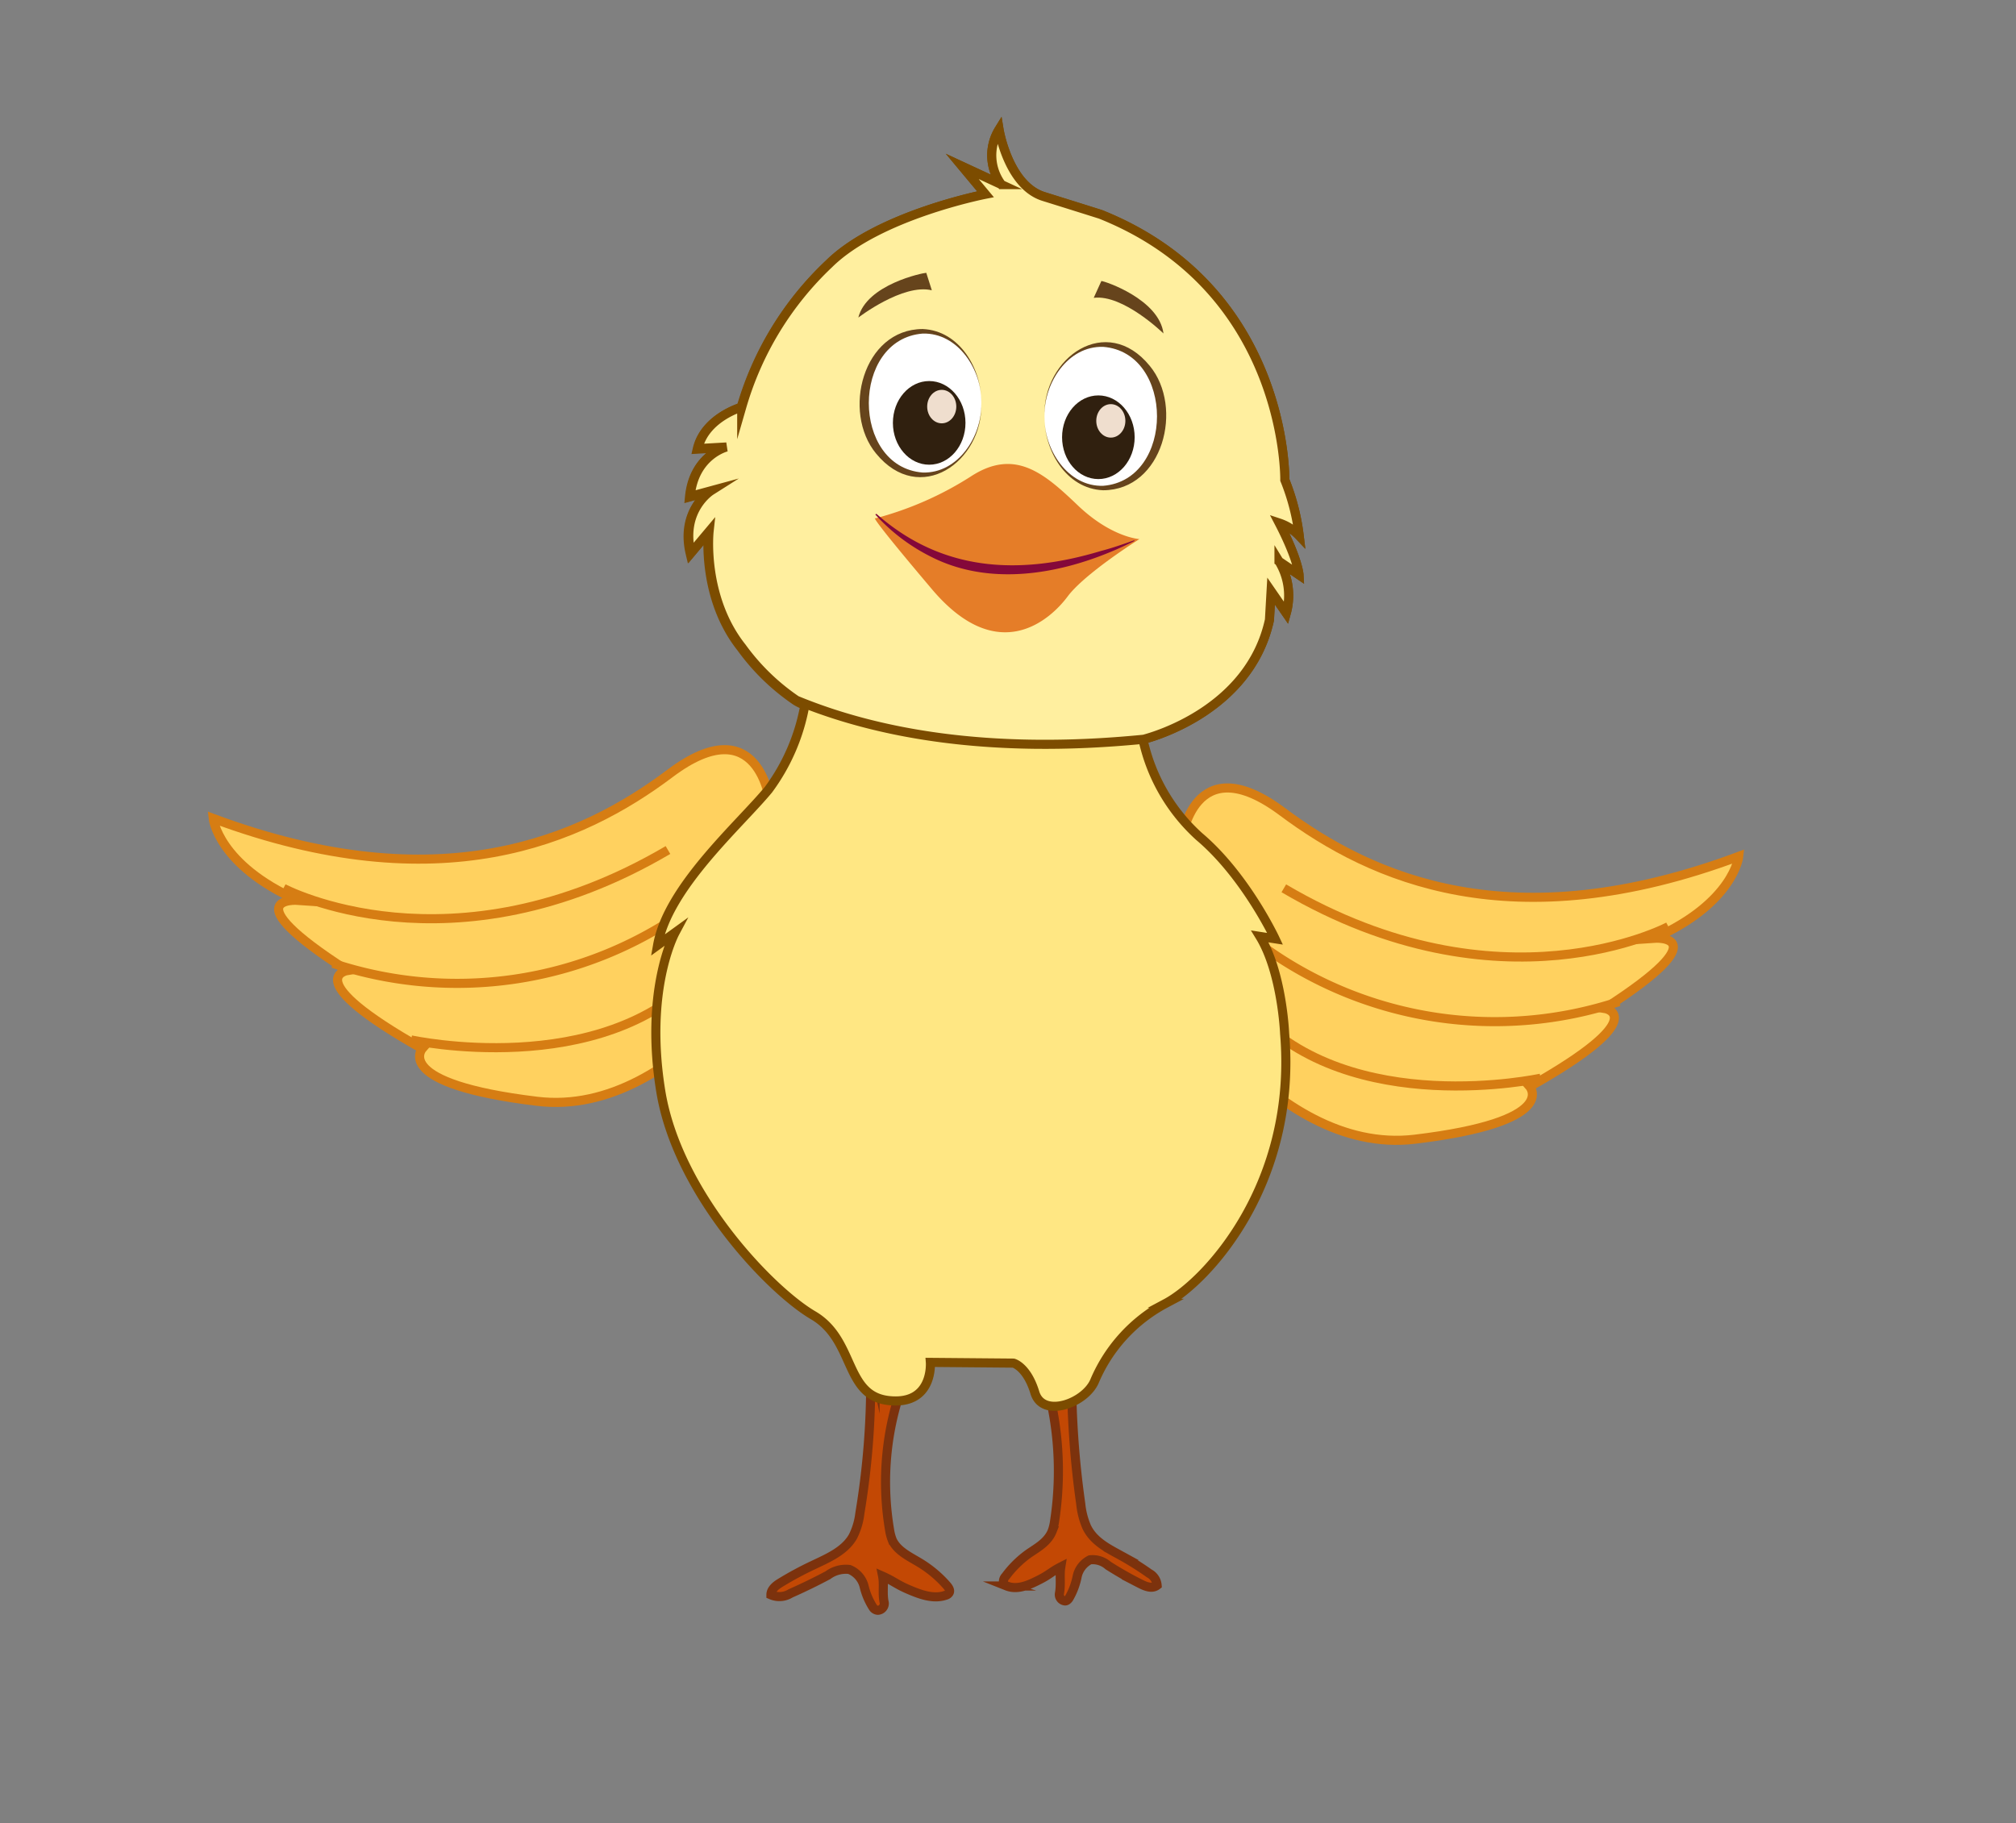 <svg id="Layer_1" data-name="Layer 1" xmlns="http://www.w3.org/2000/svg" viewBox="0 0 221.65 200.47"><rect x="0" y="0" width="221.65" height="200.47" fill="#808080" stroke="none"/><defs><style>.cls-1,.cls-3{fill:#ffd15f;}.cls-2{fill:none;}.cls-2,.cls-3{stroke:#d67d13;}.cls-2,.cls-3,.cls-4,.cls-5,.cls-6{stroke-miterlimit:10;}.cls-4{fill:#c34804;stroke:#7c320d;}.cls-5{fill:#ffe783;}.cls-5,.cls-6{stroke:#7c4c00;}.cls-6{fill:#ffef9f;}.cls-7{fill:#66441c;}.cls-8{fill:#fff;}.cls-9{fill:#30200f;}.cls-10{fill:#efdece;}.cls-11{fill:#e57d28;}.cls-12{fill:#84083a;}</style></defs><path class="cls-1" d="M84.66,88.21s-1.22-10.52-11-3.16S48.35,99.26,23.44,90c0,0,.53,5.09,9.3,9,0,0-7.37-.52,5.44,7.72,0,0-5.44.88,8.24,8.6,0,0-3.33,3.85,12.63,5.78s28.07-19.47,28.07-19.47L85.37,88.39"/><path class="cls-2" d="M84.66,88.21s-1.22-10.52-11-3.16S48.35,99.26,23.44,90c0,0,.53,5.09,9.3,9,0,0-7.37-.52,5.44,7.72,0,0-5.44.88,8.24,8.6,0,0-3.33,3.85,12.63,5.78s28.07-19.47,28.07-19.47L85.37,88.39"/><path class="cls-1" d="M31.16,97.68s18.42,9.83,42.28-4.21"/><path class="cls-2" d="M31.16,97.68s18.42,9.83,42.28-4.21"/><path class="cls-1" d="M36.6,105.93a43.45,43.45,0,0,0,38.77-5.79"/><path class="cls-2" d="M36.6,105.93a43.45,43.45,0,0,0,38.77-5.79"/><path class="cls-1" d="M45.19,114.35S66.07,118.91,77,107"/><path class="cls-2" d="M45.19,114.35S66.07,118.91,77,107"/><path class="cls-3" d="M129.92,92.42S131.15,81.9,141,89.26s25.26,14.21,50.17,4.91c0,0-.53,5.09-9.3,9,0,0,7.37-.52-5.44,7.72,0,0,5.44.88-8.24,8.6,0,0,3.33,3.86-12.63,5.78s-28.07-19.47-28.07-19.47l1.75-13.15"/><path class="cls-3" d="M183.43,101.89s-18.42,9.83-42.28-4.21"/><path class="cls-3" d="M178,110.14a43.45,43.45,0,0,1-38.77-5.79"/><path class="cls-3" d="M169.39,118.56s-20.87,4.56-31.75-7.37"/><path class="cls-4" d="M95,144.87l1.21,5.76a.89.89,0,0,1,0,.58c-.09.17-.38.24-.48.07a87.9,87.9,0,0,1-1.19,15.11,7.64,7.64,0,0,1-.77,2.58c-.91,1.59-2.74,2.36-4.4,3.15a37,37,0,0,0-3.61,1.95c-.49.3-1,.72-1,1.3a2.32,2.32,0,0,0,2.16-.16q2.1-.93,4.11-2a3.3,3.3,0,0,1,2.35-.63A2.73,2.73,0,0,1,95,174.42a7.51,7.51,0,0,0,1,2.36.69.69,0,0,0,.51.29.75.75,0,0,0,.71-.83c-.23-1,0-2-.18-2.92,1.15.51,1.46.84,2.61,1.36,1.37.6,2.9,1.22,4.31.74a.62.62,0,0,0,.39-.27c.15-.26-.05-.57-.24-.79a12.67,12.67,0,0,0-3-2.52c-1.12-.68-2.44-1.28-3-2.47a5.18,5.18,0,0,1-.31-1.17A31.51,31.51,0,0,1,99.33,152"/><path class="cls-4" d="M118.4,143.82l-1,5.76a1,1,0,0,0,0,.57c.08.18.33.25.42.08a100.34,100.34,0,0,0,1,15.11,8.6,8.6,0,0,0,.66,2.58c.77,1.59,2.35,2.36,3.77,3.14a33.51,33.51,0,0,1,3.1,1.95,1.63,1.63,0,0,1,.87,1.31c-.54.42-1.26.14-1.86-.17a40,40,0,0,1-3.52-2,2.59,2.59,0,0,0-2-.63,2.67,2.67,0,0,0-1.42,1.88,7.71,7.71,0,0,1-.9,2.36c-.11.15-.26.3-.44.28a.7.7,0,0,1-.6-.82c.19-1,0-2,.15-2.92-1,.51-1.25.84-2.24,1.35-1.18.61-2.49,1.23-3.7.75a.61.61,0,0,1-.34-.27.82.82,0,0,1,.21-.79,11.32,11.32,0,0,1,2.56-2.52c1-.68,2.1-1.28,2.57-2.48a5.45,5.45,0,0,0,.27-1.16,36.39,36.39,0,0,0-1.23-16.21"/><path class="cls-5" d="M142.82,63.21l-2.2-1.49a7.22,7.22,0,0,1,.8,5.7L139.75,65l-.18,3.17c-2.14,9.78-12.53,12.78-13.82,13.12h0l-.09,0A20.13,20.13,0,0,0,131.86,92c5.09,4.3,8.33,11.23,8.33,11.23l-1.67-.26c2.45,4,2.72,10.69,2.72,10.69,1.4,16.58-8.6,27.28-13.07,29.66a17.33,17.33,0,0,0-7.81,8.51c-1,2.45-5.7,4.2-6.58,1.31s-2.36-3.25-2.36-3.25l-9.13-.08s.36,4.73-4.56,4.2-3.68-6.66-8.33-9.38S74.49,131.28,72.65,120c-1.79-11,1.41-17.15,1.57-17.45l-1.92,1.39c1.13-6.4,9-13.24,12.19-17.11a22.19,22.19,0,0,0,4-9.29,4.89,4.89,0,0,1-1-.48,24.16,24.16,0,0,1-6-5.83c-4.39-5.53-3.6-12.73-3.6-12.73l-2,2.38c-1.13-4.74,2.2-6.85,2.2-6.85l-2.28.62c.44-4.57,4-5.44,4-5.44l-3.15.18c.78-3.42,4.82-4.57,4.82-4.57A35,35,0,0,1,91.16,29c5.44-5.36,17.19-7.64,17.19-7.64L105.8,18.3l4.31,2a5.39,5.39,0,0,1-.27-6.05s1,6.14,4.91,7.36S121,23.57,121,23.57c20.61,8.24,20.26,29.21,20.26,29.21a24.11,24.11,0,0,1,1.58,6.13,5.34,5.34,0,0,0-2.2-1.4C142.73,61.54,142.82,63.21,142.82,63.21Z"/><path class="cls-6" d="M142.82,63.21l-2.2-1.49a7.22,7.22,0,0,1,.8,5.7L139.75,65l-.18,3.17c-2.14,9.78-12.53,12.78-13.82,13.12h0C108.45,83,96.12,80.54,87.56,77a24.16,24.16,0,0,1-6-5.83c-4.39-5.53-3.6-12.73-3.6-12.73l-2,2.38c-1.13-4.74,2.2-6.85,2.2-6.85l-2.28.62c.44-4.57,4-5.44,4-5.44l-3.15.18c.78-3.42,4.82-4.57,4.82-4.57A35,35,0,0,1,91.16,29c5.44-5.36,17.19-7.64,17.19-7.64L105.8,18.3l4.31,2a5.39,5.39,0,0,1-.27-6.05s1,6.14,4.91,7.36S121,23.57,121,23.57c20.61,8.24,20.26,29.21,20.26,29.21a24.11,24.11,0,0,1,1.58,6.13,5.34,5.34,0,0,0-2.2-1.4C142.73,61.54,142.82,63.21,142.82,63.21Z"/><path class="cls-7" d="M101.84,30c-.35,0-6.56,1.27-7.47,4.92,0,0,4.9-3.77,8.08-3Z"/><path class="cls-7" d="M121.09,30.9c.34,0,6.35,2,6.83,5.77,0,0-4.42-4.33-7.67-3.92Z"/><ellipse class="cls-8" cx="101.44" cy="44.32" rx="6.45" ry="7.89"/><path class="cls-7" d="M107.9,44.32c.18,6.5-6.81,11.37-11.58,5.55-3.77-4.56-1.46-13.67,5.12-13.69,4.1.17,6.51,4.43,6.46,8.14Zm0,0c.08-3.62-2.55-7.76-6.46-7.64-7.89.63-7.89,14.66,0,15.28,3.91.12,6.54-4,6.46-7.64Z"/><ellipse class="cls-8" cx="121.29" cy="45.78" rx="6.45" ry="7.89"/><path class="cls-7" d="M114.83,45.78c-.07,3.62,2.55,7.76,6.46,7.64,7.89-.63,7.89-14.66,0-15.28-3.9-.12-6.53,4-6.46,7.64Zm0,0c-.18-6.5,6.82-11.38,11.58-5.55,3.77,4.56,1.46,13.66-5.12,13.68-4.1-.16-6.51-4.42-6.46-8.13Z"/><ellipse class="cls-9" cx="102.16" cy="46.5" rx="3.99" ry="4.6"/><ellipse class="cls-10" cx="103.54" cy="44.71" rx="1.6" ry="1.84"/><ellipse class="cls-9" cx="120.76" cy="48.08" rx="3.99" ry="4.6"/><ellipse class="cls-10" cx="122.13" cy="46.28" rx="1.6" ry="1.84"/><path class="cls-11" d="M96.24,57a36.93,36.93,0,0,0,10.44-4.57c4.91-3.24,8.16-.35,11.84,3.16s6.75,3.69,6.75,3.69-6,3.77-7.89,6.31-7.63,7.81-14.91-.79S96.24,57,96.24,57Z"/><path class="cls-12" d="M96.37,56.51c7.25,6.4,15.78,6.76,24.69,4.07,1.24-.32,2.45-.75,3.66-1.18l0,.09c-6.75,3.4-15.29,5.32-22.34,1.74a20.69,20.69,0,0,1-6.14-4.65l.08-.07Z"/></svg>
